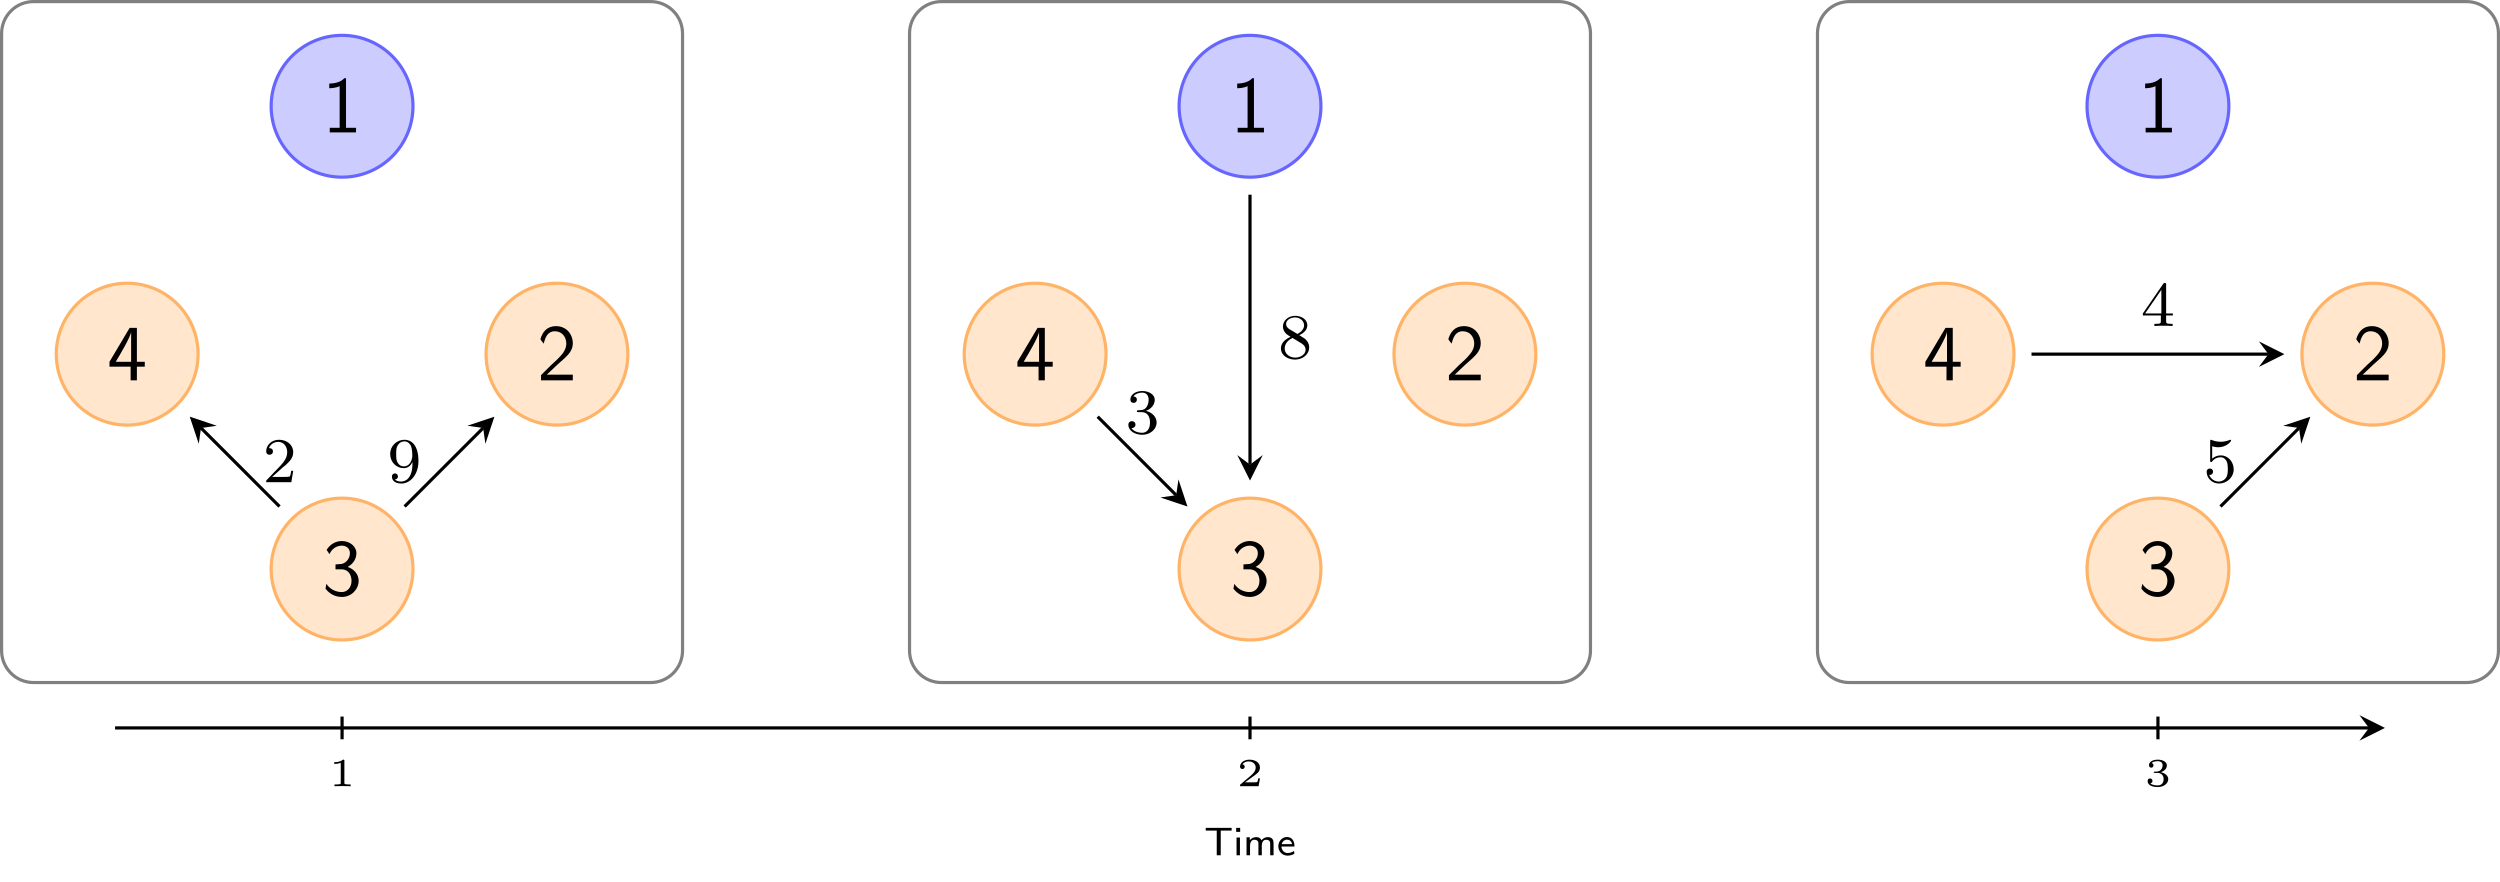 <?xml version="1.0" encoding="UTF-8"?>
<svg xmlns="http://www.w3.org/2000/svg" xmlns:xlink="http://www.w3.org/1999/xlink" width="312.209pt" height="110.131pt" viewBox="0 0 312.209 110.131" version="1.1">
<defs>
<g>
<symbol overflow="visible" id="glyph0-0">
<path style="stroke:none;" d=""/>
</symbol>
<symbol overflow="visible" id="glyph0-1">
<path style="stroke:none;" d="M 1.984 -3.172 C 1.984 -3.312 1.969 -3.312 1.797 -3.312 C 1.453 -3 0.891 -3 0.797 -3 L 0.719 -3 L 0.719 -2.781 L 0.797 -2.781 C 0.906 -2.781 1.234 -2.797 1.531 -2.922 L 1.531 -0.422 C 1.531 -0.281 1.531 -0.219 1 -0.219 L 0.75 -0.219 L 0.75 0 C 1.016 -0.016 1.469 -0.016 1.75 -0.016 C 2.047 -0.016 2.484 -0.016 2.766 0 L 2.766 -0.219 L 2.516 -0.219 C 1.984 -0.219 1.984 -0.281 1.984 -0.422 Z M 1.984 -3.172 "/>
</symbol>
<symbol overflow="visible" id="glyph0-2">
<path style="stroke:none;" d="M 2.938 -0.969 L 2.719 -0.969 C 2.719 -0.875 2.656 -0.562 2.578 -0.516 C 2.547 -0.484 2.125 -0.484 2.047 -0.484 L 1.078 -0.484 C 1.406 -0.719 1.766 -1 2.062 -1.203 C 2.516 -1.516 2.938 -1.797 2.938 -2.328 C 2.938 -2.969 2.328 -3.312 1.625 -3.312 C 0.953 -3.312 0.453 -2.938 0.453 -2.438 C 0.453 -2.188 0.672 -2.141 0.75 -2.141 C 0.875 -2.141 1.031 -2.234 1.031 -2.438 C 1.031 -2.609 0.906 -2.719 0.75 -2.719 C 0.891 -2.953 1.188 -3.094 1.516 -3.094 C 2 -3.094 2.406 -2.812 2.406 -2.328 C 2.406 -1.906 2.109 -1.578 1.734 -1.266 L 0.516 -0.234 C 0.469 -0.188 0.453 -0.188 0.453 -0.156 L 0.453 0 L 2.766 0 Z M 2.938 -0.969 "/>
</symbol>
<symbol overflow="visible" id="glyph0-3">
<path style="stroke:none;" d="M 1.641 -1.656 C 2.109 -1.656 2.406 -1.359 2.406 -0.875 C 2.406 -0.359 2.094 -0.094 1.656 -0.094 C 1.594 -0.094 1 -0.094 0.75 -0.359 C 0.953 -0.391 1.016 -0.531 1.016 -0.656 C 1.016 -0.844 0.875 -0.969 0.703 -0.969 C 0.547 -0.969 0.406 -0.859 0.406 -0.641 C 0.406 -0.125 0.984 0.109 1.672 0.109 C 2.484 0.109 2.984 -0.391 2.984 -0.875 C 2.984 -1.281 2.625 -1.625 2.062 -1.75 C 2.656 -1.953 2.812 -2.328 2.812 -2.609 C 2.812 -3.016 2.312 -3.312 1.688 -3.312 C 1.062 -3.312 0.578 -3.062 0.578 -2.609 C 0.578 -2.375 0.766 -2.312 0.859 -2.312 C 1 -2.312 1.141 -2.422 1.141 -2.609 C 1.141 -2.719 1.078 -2.859 0.906 -2.891 C 1.109 -3.109 1.562 -3.125 1.672 -3.125 C 2.031 -3.125 2.281 -2.953 2.281 -2.609 C 2.281 -2.312 2.094 -1.859 1.578 -1.828 C 1.438 -1.828 1.422 -1.828 1.281 -1.812 C 1.234 -1.812 1.172 -1.812 1.172 -1.734 C 1.172 -1.656 1.219 -1.656 1.312 -1.656 Z M 1.641 -1.656 "/>
</symbol>
<symbol overflow="visible" id="glyph1-0">
<path style="stroke:none;" d=""/>
</symbol>
<symbol overflow="visible" id="glyph1-1">
<path style="stroke:none;" d="M 2.062 -3.078 L 2.531 -3.078 C 2.594 -3.078 2.641 -3.078 2.703 -3.078 L 3.422 -3.078 L 3.422 -3.422 L 0.188 -3.422 L 0.188 -3.078 L 0.906 -3.078 C 0.969 -3.078 1.031 -3.078 1.094 -3.078 L 1.562 -3.078 L 1.562 0 L 2.062 0 Z M 2.062 -3.078 "/>
</symbol>
<symbol overflow="visible" id="glyph1-2">
<path style="stroke:none;" d="M 0.875 -3.422 L 0.375 -3.422 L 0.375 -2.922 L 0.875 -2.922 Z M 0.844 -2.219 L 0.422 -2.219 L 0.422 0 L 0.844 0 Z M 0.844 -2.219 "/>
</symbol>
<symbol overflow="visible" id="glyph1-3">
<path style="stroke:none;" d="M 3.781 -1.469 C 3.781 -1.859 3.672 -2.266 3.062 -2.266 C 2.641 -2.266 2.375 -2.016 2.266 -1.859 C 2.219 -2 2.094 -2.266 1.594 -2.266 C 1.312 -2.266 1.031 -2.141 0.812 -1.891 L 0.812 -2.25 L 0.406 -2.25 L 0.406 0 L 0.844 0 L 0.844 -1.219 C 0.844 -1.547 0.984 -1.938 1.375 -1.938 C 1.891 -1.938 1.891 -1.578 1.891 -1.438 L 1.891 0 L 2.312 0 L 2.312 -1.219 C 2.312 -1.547 2.453 -1.938 2.844 -1.938 C 3.359 -1.938 3.359 -1.578 3.359 -1.438 L 3.359 0 L 3.781 0 Z M 3.781 -1.469 "/>
</symbol>
<symbol overflow="visible" id="glyph1-4">
<path style="stroke:none;" d="M 2.141 -0.547 C 1.859 -0.344 1.547 -0.281 1.328 -0.281 C 0.906 -0.281 0.578 -0.641 0.562 -1.094 L 2.188 -1.094 C 2.188 -1.328 2.172 -1.656 1.969 -1.938 C 1.797 -2.188 1.5 -2.281 1.25 -2.281 C 0.641 -2.281 0.172 -1.75 0.172 -1.125 C 0.172 -0.484 0.672 0.047 1.328 0.047 C 1.625 0.047 1.922 -0.031 2.172 -0.188 Z M 0.594 -1.391 C 0.703 -1.797 1 -1.953 1.25 -1.953 C 1.469 -1.953 1.797 -1.859 1.891 -1.391 Z M 0.594 -1.391 "/>
</symbol>
<symbol overflow="visible" id="glyph2-0">
<path style="stroke:none;" d=""/>
</symbol>
<symbol overflow="visible" id="glyph2-1">
<path style="stroke:none;" d="M 0.922 -5.125 C 1.203 -5.828 1.859 -6.188 2.469 -6.188 C 2.984 -6.188 3.469 -5.875 3.469 -5.25 C 3.469 -4.641 3.062 -4.047 2.453 -3.906 C 2.391 -3.891 2.375 -3.891 1.672 -3.844 L 1.672 -3.234 L 2.375 -3.234 C 3.453 -3.234 3.672 -2.297 3.672 -1.797 C 3.672 -1.031 3.203 -0.391 2.438 -0.391 C 1.75 -0.391 0.969 -0.734 0.531 -1.422 L 0.422 -0.812 C 1.141 0.125 2.062 0.219 2.469 0.219 C 3.672 0.219 4.562 -0.75 4.562 -1.797 C 4.562 -2.703 3.859 -3.312 3.188 -3.531 C 3.938 -3.938 4.281 -4.609 4.281 -5.25 C 4.281 -6.094 3.453 -6.766 2.469 -6.766 C 1.703 -6.766 0.984 -6.359 0.562 -5.656 Z M 0.922 -5.125 "/>
</symbol>
<symbol overflow="visible" id="glyph2-2">
<path style="stroke:none;" d="M 3.703 -1.703 L 4.688 -1.703 L 4.688 -2.312 L 3.703 -2.312 L 3.703 -6.547 L 2.797 -6.547 L 0.281 -2.312 L 0.281 -1.703 L 2.922 -1.703 L 2.922 0 L 3.703 0 Z M 1.062 -2.312 C 1.578 -3.172 2.984 -5.531 2.984 -6.094 L 2.984 -2.312 Z M 1.062 -2.312 "/>
</symbol>
<symbol overflow="visible" id="glyph2-3">
<path style="stroke:none;" d="M 2.984 -6.766 L 2.781 -6.766 C 2.188 -6.156 1.359 -6.125 0.891 -6.094 L 0.891 -5.516 C 1.219 -5.531 1.688 -5.547 2.188 -5.766 L 2.188 -0.578 L 0.953 -0.578 L 0.953 0 L 4.234 0 L 4.234 -0.578 L 2.984 -0.578 Z M 2.984 -6.766 "/>
</symbol>
<symbol overflow="visible" id="glyph2-4">
<path style="stroke:none;" d="M 1.734 -1.875 L 0.5 -0.641 L 0.5 0 L 4.469 0 L 4.469 -0.703 L 2.656 -0.703 C 2.547 -0.703 2.422 -0.703 2.297 -0.703 L 1.219 -0.703 C 1.531 -0.984 2.297 -1.719 2.609 -2.016 C 2.797 -2.188 3.297 -2.609 3.484 -2.797 C 3.938 -3.234 4.469 -3.766 4.469 -4.609 C 4.469 -5.766 3.672 -6.766 2.359 -6.766 C 1.219 -6.766 0.656 -5.984 0.422 -5.125 C 0.531 -4.953 0.594 -4.891 0.609 -4.859 C 0.625 -4.844 0.734 -4.719 0.828 -4.578 C 1.031 -5.344 1.312 -6.125 2.219 -6.125 C 3.156 -6.125 3.656 -5.375 3.656 -4.594 C 3.656 -3.75 3.094 -3.188 2.5 -2.578 Z M 1.734 -1.875 "/>
</symbol>
<symbol overflow="visible" id="glyph3-0">
<path style="stroke:none;" d=""/>
</symbol>
<symbol overflow="visible" id="glyph3-1">
<path style="stroke:none;" d="M 3.125 -2.344 C 3.125 -0.406 2.203 -0.078 1.734 -0.078 C 1.562 -0.078 1.156 -0.094 0.938 -0.344 C 1.297 -0.375 1.312 -0.641 1.312 -0.719 C 1.312 -0.953 1.125 -1.094 0.938 -1.094 C 0.797 -1.094 0.562 -1 0.562 -0.703 C 0.562 -0.156 1.016 0.172 1.75 0.172 C 2.844 0.172 3.875 -0.922 3.875 -2.625 C 3.875 -4.688 2.953 -5.297 2.141 -5.297 C 1.188 -5.297 0.344 -4.562 0.344 -3.516 C 0.344 -2.5 1.125 -1.75 2.031 -1.75 C 2.594 -1.75 2.938 -2.109 3.125 -2.516 Z M 2.062 -1.969 C 1.688 -1.969 1.453 -2.141 1.281 -2.438 C 1.094 -2.719 1.094 -3.109 1.094 -3.516 C 1.094 -3.984 1.094 -4.312 1.312 -4.641 C 1.516 -4.938 1.766 -5.094 2.141 -5.094 C 2.672 -5.094 2.906 -4.562 2.938 -4.531 C 3.094 -4.141 3.109 -3.516 3.109 -3.359 C 3.109 -2.719 2.766 -1.969 2.062 -1.969 Z M 2.062 -1.969 "/>
</symbol>
<symbol overflow="visible" id="glyph3-2">
<path style="stroke:none;" d="M 2.25 -1.625 C 2.375 -1.75 2.703 -2.016 2.844 -2.125 C 3.328 -2.578 3.797 -3.016 3.797 -3.734 C 3.797 -4.688 3 -5.297 2.016 -5.297 C 1.047 -5.297 0.422 -4.578 0.422 -3.859 C 0.422 -3.469 0.734 -3.422 0.844 -3.422 C 1.016 -3.422 1.266 -3.531 1.266 -3.844 C 1.266 -4.25 0.859 -4.25 0.766 -4.25 C 1 -4.844 1.531 -5.031 1.922 -5.031 C 2.656 -5.031 3.047 -4.406 3.047 -3.734 C 3.047 -2.906 2.469 -2.297 1.516 -1.344 L 0.516 -0.297 C 0.422 -0.219 0.422 -0.203 0.422 0 L 3.562 0 L 3.797 -1.422 L 3.547 -1.422 C 3.531 -1.266 3.469 -0.875 3.375 -0.719 C 3.328 -0.656 2.719 -0.656 2.594 -0.656 L 1.172 -0.656 Z M 2.25 -1.625 "/>
</symbol>
<symbol overflow="visible" id="glyph3-3">
<path style="stroke:none;" d="M 2.641 -2.875 C 3.094 -3.094 3.641 -3.484 3.641 -4.109 C 3.641 -4.875 2.859 -5.297 2.125 -5.297 C 1.281 -5.297 0.594 -4.719 0.594 -3.969 C 0.594 -3.672 0.688 -3.406 0.891 -3.172 C 1.031 -3 1.062 -2.984 1.547 -2.672 C 0.562 -2.234 0.344 -1.656 0.344 -1.219 C 0.344 -0.328 1.234 0.172 2.109 0.172 C 3.078 0.172 3.875 -0.5 3.875 -1.344 C 3.875 -1.844 3.609 -2.172 3.469 -2.312 C 3.344 -2.438 3.328 -2.453 2.641 -2.875 Z M 1.406 -3.625 C 1.172 -3.766 0.984 -4 0.984 -4.266 C 0.984 -4.766 1.531 -5.094 2.109 -5.094 C 2.719 -5.094 3.234 -4.672 3.234 -4.109 C 3.234 -3.656 2.875 -3.266 2.406 -3.031 Z M 1.797 -2.531 C 1.828 -2.516 2.734 -1.953 2.875 -1.875 C 3 -1.797 3.422 -1.547 3.422 -1.062 C 3.422 -0.453 2.766 -0.078 2.125 -0.078 C 1.406 -0.078 0.812 -0.562 0.812 -1.219 C 0.812 -1.812 1.25 -2.281 1.797 -2.531 Z M 1.797 -2.531 "/>
</symbol>
<symbol overflow="visible" id="glyph3-4">
<path style="stroke:none;" d="M 2.016 -2.656 C 2.641 -2.656 3.047 -2.203 3.047 -1.359 C 3.047 -0.359 2.484 -0.078 2.062 -0.078 C 1.625 -0.078 1.016 -0.234 0.734 -0.656 C 1.031 -0.656 1.234 -0.844 1.234 -1.094 C 1.234 -1.359 1.047 -1.531 0.781 -1.531 C 0.578 -1.531 0.344 -1.406 0.344 -1.078 C 0.344 -0.328 1.156 0.172 2.078 0.172 C 3.125 0.172 3.875 -0.562 3.875 -1.359 C 3.875 -2.031 3.344 -2.625 2.531 -2.812 C 3.156 -3.031 3.641 -3.562 3.641 -4.203 C 3.641 -4.844 2.922 -5.297 2.094 -5.297 C 1.234 -5.297 0.594 -4.844 0.594 -4.234 C 0.594 -3.938 0.781 -3.812 1 -3.812 C 1.25 -3.812 1.406 -3.984 1.406 -4.219 C 1.406 -4.516 1.141 -4.625 0.969 -4.625 C 1.312 -5.062 1.922 -5.094 2.062 -5.094 C 2.266 -5.094 2.875 -5.031 2.875 -4.203 C 2.875 -3.656 2.641 -3.312 2.531 -3.188 C 2.297 -2.938 2.109 -2.922 1.625 -2.891 C 1.469 -2.891 1.406 -2.875 1.406 -2.766 C 1.406 -2.656 1.484 -2.656 1.625 -2.656 Z M 2.016 -2.656 "/>
</symbol>
<symbol overflow="visible" id="glyph3-5">
<path style="stroke:none;" d="M 1.109 -4.484 C 1.219 -4.453 1.531 -4.359 1.875 -4.359 C 2.875 -4.359 3.469 -5.062 3.469 -5.188 C 3.469 -5.281 3.422 -5.297 3.375 -5.297 C 3.359 -5.297 3.344 -5.297 3.281 -5.266 C 2.969 -5.141 2.594 -5.047 2.172 -5.047 C 1.703 -5.047 1.312 -5.156 1.062 -5.266 C 0.984 -5.297 0.969 -5.297 0.953 -5.297 C 0.859 -5.297 0.859 -5.219 0.859 -5.062 L 0.859 -2.734 C 0.859 -2.594 0.859 -2.5 0.984 -2.5 C 1.047 -2.5 1.062 -2.531 1.109 -2.594 C 1.203 -2.703 1.5 -3.109 2.188 -3.109 C 2.625 -3.109 2.844 -2.75 2.922 -2.594 C 3.047 -2.312 3.062 -1.938 3.062 -1.641 C 3.062 -1.344 3.062 -0.906 2.844 -0.562 C 2.688 -0.312 2.359 -0.078 1.938 -0.078 C 1.422 -0.078 0.922 -0.391 0.734 -0.922 C 0.75 -0.906 0.812 -0.906 0.812 -0.906 C 1.031 -0.906 1.219 -1.047 1.219 -1.297 C 1.219 -1.594 0.984 -1.703 0.828 -1.703 C 0.672 -1.703 0.422 -1.625 0.422 -1.281 C 0.422 -0.562 1.047 0.172 1.953 0.172 C 2.953 0.172 3.797 -0.609 3.797 -1.594 C 3.797 -2.516 3.125 -3.344 2.188 -3.344 C 1.797 -3.344 1.422 -3.219 1.109 -2.938 Z M 1.109 -4.484 "/>
</symbol>
<symbol overflow="visible" id="glyph3-6">
<path style="stroke:none;" d="M 3.141 -5.156 C 3.141 -5.312 3.141 -5.375 2.969 -5.375 C 2.875 -5.375 2.859 -5.375 2.781 -5.266 L 0.234 -1.562 L 0.234 -1.312 L 2.484 -1.312 L 2.484 -0.641 C 2.484 -0.344 2.469 -0.266 1.844 -0.266 L 1.672 -0.266 L 1.672 0 C 2.344 -0.031 2.359 -0.031 2.812 -0.031 C 3.266 -0.031 3.281 -0.031 3.953 0 L 3.953 -0.266 L 3.781 -0.266 C 3.156 -0.266 3.141 -0.344 3.141 -0.641 L 3.141 -1.312 L 3.984 -1.312 L 3.984 -1.562 L 3.141 -1.562 Z M 2.547 -4.516 L 2.547 -1.562 L 0.516 -1.562 Z M 2.547 -4.516 "/>
</symbol>
</g>
<clipPath id="clip1">
  <path d="M 221 0 L 312.211 0 L 312.211 91 L 221 91 Z M 221 0 "/>
</clipPath>
</defs>
<g id="surface1">
<path style="fill:none;stroke-width:0.399;stroke-linecap:butt;stroke-linejoin:miter;stroke:rgb(0%,0%,0%);stroke-opacity:1;stroke-miterlimit:10;" d="M -28.348 -19.841 L 253.129 -19.841 " transform="matrix(1,0,0,-1,42.719,71.065)"/>
<path style=" stroke:none;fill-rule:nonzero;fill:rgb(0%,0%,0%);fill-opacity:1;" d="M 297.84 90.906 L 294.652 89.312 L 295.848 90.906 L 294.652 92.5 "/>
<g style="fill:rgb(0%,0%,0%);fill-opacity:1;">
  <use xlink:href="#glyph0-1" x="41.024" y="98.182"/>
</g>
<path style="fill:none;stroke-width:0.399;stroke-linecap:butt;stroke-linejoin:miter;stroke:rgb(0%,0%,0%);stroke-opacity:1;stroke-miterlimit:10;" d="M -0 -18.423 L -0 -21.259 " transform="matrix(1,0,0,-1,42.719,71.065)"/>
<g style="fill:rgb(0%,0%,0%);fill-opacity:1;">
  <use xlink:href="#glyph0-2" x="154.41" y="98.182"/>
</g>
<path style="fill:none;stroke-width:0.399;stroke-linecap:butt;stroke-linejoin:miter;stroke:rgb(0%,0%,0%);stroke-opacity:1;stroke-miterlimit:10;" d="M 113.386 -18.423 L 113.386 -21.259 " transform="matrix(1,0,0,-1,42.719,71.065)"/>
<g style="fill:rgb(0%,0%,0%);fill-opacity:1;">
  <use xlink:href="#glyph0-3" x="267.795" y="98.182"/>
</g>
<path style="fill:none;stroke-width:0.399;stroke-linecap:butt;stroke-linejoin:miter;stroke:rgb(0%,0%,0%);stroke-opacity:1;stroke-miterlimit:10;" d="M 226.773 -18.423 L 226.773 -21.259 " transform="matrix(1,0,0,-1,42.719,71.065)"/>
<g style="fill:rgb(0%,0%,0%);fill-opacity:1;">
  <use xlink:href="#glyph1-1" x="150.388" y="106.81"/>
  <use xlink:href="#glyph1-2" x="154.003" y="106.81"/>
  <use xlink:href="#glyph1-3" x="155.266" y="106.81"/>
  <use xlink:href="#glyph1-4" x="159.469" y="106.81"/>
</g>
<path style="fill:none;stroke-width:0.399;stroke-linecap:butt;stroke-linejoin:miter;stroke:rgb(50%,50%,50%);stroke-opacity:1;stroke-miterlimit:10;" d="M -42.52 -10.189 L -42.52 66.881 C -42.52 69.085 -40.735 70.866 -38.535 70.866 L 38.535 70.866 C 40.734 70.866 42.519 69.085 42.519 66.881 L 42.519 -10.189 C 42.519 -12.388 40.734 -14.173 38.535 -14.173 L -38.535 -14.173 C -40.735 -14.173 -42.52 -12.388 -42.52 -10.189 Z M -42.52 -10.189 " transform="matrix(1,0,0,-1,42.719,71.065)"/>
<path style="fill-rule:nonzero;fill:rgb(100%,89.999%,79.999%);fill-opacity:1;stroke-width:0.399;stroke-linecap:butt;stroke-linejoin:miter;stroke:rgb(100%,70%,39.999%);stroke-opacity:1;stroke-miterlimit:10;" d="M 8.855 -0.001 C 8.855 4.889 4.89 8.854 -0 8.854 C -4.891 8.854 -8.856 4.889 -8.856 -0.001 C -8.856 -4.892 -4.891 -8.857 -0 -8.857 C 4.89 -8.857 8.855 -4.892 8.855 -0.001 Z M 8.855 -0.001 " transform="matrix(1,0,0,-1,42.719,71.065)"/>
<g style="fill:rgb(0%,0%,0%);fill-opacity:1;">
  <use xlink:href="#glyph2-1" x="40.228" y="74.331"/>
</g>
<path style="fill-rule:nonzero;fill:rgb(100%,89.999%,79.999%);fill-opacity:1;stroke-width:0.399;stroke-linecap:butt;stroke-linejoin:miter;stroke:rgb(100%,70%,39.999%);stroke-opacity:1;stroke-miterlimit:10;" d="M -17.981 26.838 C -17.981 31.729 -21.946 35.694 -26.836 35.694 C -31.727 35.694 -35.692 31.729 -35.692 26.838 C -35.692 21.944 -31.727 17.979 -26.836 17.979 C -21.946 17.979 -17.981 21.944 -17.981 26.838 Z M -17.981 26.838 " transform="matrix(1,0,0,-1,42.719,71.065)"/>
<g style="fill:rgb(0%,0%,0%);fill-opacity:1;">
  <use xlink:href="#glyph2-2" x="13.392" y="47.494"/>
</g>
<path style="fill-rule:nonzero;fill:rgb(79.999%,79.999%,100%);fill-opacity:1;stroke-width:0.399;stroke-linecap:butt;stroke-linejoin:miter;stroke:rgb(39.999%,39.999%,100%);stroke-opacity:1;stroke-miterlimit:10;" d="M 8.855 57.795 C 8.855 62.686 4.89 66.651 -0 66.651 C -4.891 66.651 -8.856 62.686 -8.856 57.795 C -8.856 52.905 -4.891 48.94 -0 48.94 C 4.89 48.94 8.855 52.905 8.855 57.795 Z M 8.855 57.795 " transform="matrix(1,0,0,-1,42.719,71.065)"/>
<g style="fill:rgb(0%,0%,0%);fill-opacity:1;">
  <use xlink:href="#glyph2-3" x="40.228" y="16.536"/>
</g>
<path style="fill-rule:nonzero;fill:rgb(100%,89.999%,79.999%);fill-opacity:1;stroke-width:0.399;stroke-linecap:butt;stroke-linejoin:miter;stroke:rgb(100%,70%,39.999%);stroke-opacity:1;stroke-miterlimit:10;" d="M 35.691 26.838 C 35.691 31.729 31.726 35.694 26.836 35.694 C 21.945 35.694 17.98 31.729 17.98 26.838 C 17.98 21.944 21.945 17.979 26.836 17.979 C 31.726 17.979 35.691 21.944 35.691 26.838 Z M 35.691 26.838 " transform="matrix(1,0,0,-1,42.719,71.065)"/>
<g style="fill:rgb(0%,0%,0%);fill-opacity:1;">
  <use xlink:href="#glyph2-4" x="67.065" y="47.494"/>
</g>
<path style="fill:none;stroke-width:0.399;stroke-linecap:butt;stroke-linejoin:miter;stroke:rgb(0%,0%,0%);stroke-opacity:1;stroke-miterlimit:10;" d="M 7.812 7.811 L 17.617 17.616 " transform="matrix(1,0,0,-1,42.719,71.065)"/>
<path style=" stroke:none;fill-rule:nonzero;fill:rgb(0%,0%,0%);fill-opacity:1;" d="M 61.742 52.039 L 58.363 53.168 L 60.336 53.449 L 60.617 55.422 "/>
<g style="fill:rgb(0%,0%,0%);fill-opacity:1;">
  <use xlink:href="#glyph3-1" x="48.383" y="60.215"/>
</g>
<path style="fill:none;stroke-width:0.399;stroke-linecap:butt;stroke-linejoin:miter;stroke:rgb(0%,0%,0%);stroke-opacity:1;stroke-miterlimit:10;" d="M -7.813 7.811 L -17.617 17.616 " transform="matrix(1,0,0,-1,42.719,71.065)"/>
<path style=" stroke:none;fill-rule:nonzero;fill:rgb(0%,0%,0%);fill-opacity:1;" d="M 23.695 52.039 L 24.82 55.422 L 25.102 53.449 L 27.074 53.168 "/>
<g style="fill:rgb(0%,0%,0%);fill-opacity:1;">
  <use xlink:href="#glyph3-2" x="32.82" y="60.215"/>
</g>
<path style="fill:none;stroke-width:0.399;stroke-linecap:butt;stroke-linejoin:miter;stroke:rgb(50%,50%,50%);stroke-opacity:1;stroke-miterlimit:10;" d="M 70.867 -10.189 L 70.867 66.881 C 70.867 69.085 72.652 70.866 74.851 70.866 L 151.922 70.866 C 154.125 70.866 155.906 69.085 155.906 66.881 L 155.906 -10.189 C 155.906 -12.388 154.125 -14.173 151.922 -14.173 L 74.851 -14.173 C 72.652 -14.173 70.867 -12.388 70.867 -10.189 Z M 70.867 -10.189 " transform="matrix(1,0,0,-1,42.719,71.065)"/>
<path style="fill-rule:nonzero;fill:rgb(100%,89.999%,79.999%);fill-opacity:1;stroke-width:0.399;stroke-linecap:butt;stroke-linejoin:miter;stroke:rgb(100%,70%,39.999%);stroke-opacity:1;stroke-miterlimit:10;" d="M 122.242 -0.001 C 122.242 4.889 118.277 8.854 113.386 8.854 C 108.496 8.854 104.531 4.889 104.531 -0.001 C 104.531 -4.892 108.496 -8.857 113.386 -8.857 C 118.277 -8.857 122.242 -4.892 122.242 -0.001 Z M 122.242 -0.001 " transform="matrix(1,0,0,-1,42.719,71.065)"/>
<g style="fill:rgb(0%,0%,0%);fill-opacity:1;">
  <use xlink:href="#glyph2-1" x="153.614" y="74.331"/>
</g>
<path style="fill-rule:nonzero;fill:rgb(100%,89.999%,79.999%);fill-opacity:1;stroke-width:0.399;stroke-linecap:butt;stroke-linejoin:miter;stroke:rgb(100%,70%,39.999%);stroke-opacity:1;stroke-miterlimit:10;" d="M 95.406 26.838 C 95.406 31.729 91.441 35.694 86.551 35.694 C 81.66 35.694 77.695 31.729 77.695 26.838 C 77.695 21.944 81.66 17.979 86.551 17.979 C 91.441 17.979 95.406 21.944 95.406 26.838 Z M 95.406 26.838 " transform="matrix(1,0,0,-1,42.719,71.065)"/>
<g style="fill:rgb(0%,0%,0%);fill-opacity:1;">
  <use xlink:href="#glyph2-2" x="126.778" y="47.494"/>
</g>
<path style="fill-rule:nonzero;fill:rgb(79.999%,79.999%,100%);fill-opacity:1;stroke-width:0.399;stroke-linecap:butt;stroke-linejoin:miter;stroke:rgb(39.999%,39.999%,100%);stroke-opacity:1;stroke-miterlimit:10;" d="M 122.242 57.795 C 122.242 62.686 118.277 66.651 113.386 66.651 C 108.496 66.651 104.531 62.686 104.531 57.795 C 104.531 52.905 108.496 48.94 113.386 48.94 C 118.277 48.94 122.242 52.905 122.242 57.795 Z M 122.242 57.795 " transform="matrix(1,0,0,-1,42.719,71.065)"/>
<g style="fill:rgb(0%,0%,0%);fill-opacity:1;">
  <use xlink:href="#glyph2-3" x="153.614" y="16.536"/>
</g>
<path style="fill-rule:nonzero;fill:rgb(100%,89.999%,79.999%);fill-opacity:1;stroke-width:0.399;stroke-linecap:butt;stroke-linejoin:miter;stroke:rgb(100%,70%,39.999%);stroke-opacity:1;stroke-miterlimit:10;" d="M 149.078 26.838 C 149.078 31.729 145.113 35.694 140.222 35.694 C 135.332 35.694 131.367 31.729 131.367 26.838 C 131.367 21.944 135.332 17.979 140.222 17.979 C 145.113 17.979 149.078 21.944 149.078 26.838 Z M 149.078 26.838 " transform="matrix(1,0,0,-1,42.719,71.065)"/>
<g style="fill:rgb(0%,0%,0%);fill-opacity:1;">
  <use xlink:href="#glyph2-4" x="180.45" y="47.494"/>
</g>
<path style="fill:none;stroke-width:0.399;stroke-linecap:butt;stroke-linejoin:miter;stroke:rgb(0%,0%,0%);stroke-opacity:1;stroke-miterlimit:10;" d="M 113.386 46.749 L 113.386 13.042 " transform="matrix(1,0,0,-1,42.719,71.065)"/>
<path style=" stroke:none;fill-rule:nonzero;fill:rgb(0%,0%,0%);fill-opacity:1;" d="M 156.105 60.016 L 157.699 56.828 L 156.105 58.023 L 154.512 56.828 "/>
<g style="fill:rgb(0%,0%,0%);fill-opacity:1;">
  <use xlink:href="#glyph3-3" x="159.624" y="44.736"/>
</g>
<path style="fill:none;stroke-width:0.399;stroke-linecap:butt;stroke-linejoin:miter;stroke:rgb(0%,0%,0%);stroke-opacity:1;stroke-miterlimit:10;" d="M 94.363 19.026 L 104.168 9.221 " transform="matrix(1,0,0,-1,42.719,71.065)"/>
<path style=" stroke:none;fill-rule:nonzero;fill:rgb(0%,0%,0%);fill-opacity:1;" d="M 148.293 63.254 L 147.168 59.871 L 146.887 61.844 L 144.914 62.125 "/>
<g style="fill:rgb(0%,0%,0%);fill-opacity:1;">
  <use xlink:href="#glyph3-4" x="140.57" y="54.127"/>
</g>
<g clip-path="url(#clip1)" clip-rule="nonzero">
<path style="fill:none;stroke-width:0.399;stroke-linecap:butt;stroke-linejoin:miter;stroke:rgb(50%,50%,50%);stroke-opacity:1;stroke-miterlimit:10;" d="M 184.254 -10.189 L 184.254 66.881 C 184.254 69.085 186.039 70.866 188.238 70.866 L 265.308 70.866 C 267.511 70.866 269.297 69.085 269.297 66.881 L 269.297 -10.189 C 269.297 -12.388 267.511 -14.173 265.308 -14.173 L 188.238 -14.173 C 186.039 -14.173 184.254 -12.388 184.254 -10.189 Z M 184.254 -10.189 " transform="matrix(1,0,0,-1,42.719,71.065)"/>
</g>
<path style="fill-rule:nonzero;fill:rgb(100%,89.999%,79.999%);fill-opacity:1;stroke-width:0.399;stroke-linecap:butt;stroke-linejoin:miter;stroke:rgb(100%,70%,39.999%);stroke-opacity:1;stroke-miterlimit:10;" d="M 235.629 -0.001 C 235.629 4.889 231.664 8.854 226.773 8.854 C 221.883 8.854 217.918 4.889 217.918 -0.001 C 217.918 -4.892 221.883 -8.857 226.773 -8.857 C 231.664 -8.857 235.629 -4.892 235.629 -0.001 Z M 235.629 -0.001 " transform="matrix(1,0,0,-1,42.719,71.065)"/>
<g style="fill:rgb(0%,0%,0%);fill-opacity:1;">
  <use xlink:href="#glyph2-1" x="267" y="74.331"/>
</g>
<path style="fill-rule:nonzero;fill:rgb(100%,89.999%,79.999%);fill-opacity:1;stroke-width:0.399;stroke-linecap:butt;stroke-linejoin:miter;stroke:rgb(100%,70%,39.999%);stroke-opacity:1;stroke-miterlimit:10;" d="M 208.793 26.838 C 208.793 31.729 204.828 35.694 199.937 35.694 C 195.047 35.694 191.082 31.729 191.082 26.838 C 191.082 21.944 195.047 17.979 199.937 17.979 C 204.828 17.979 208.793 21.944 208.793 26.838 Z M 208.793 26.838 " transform="matrix(1,0,0,-1,42.719,71.065)"/>
<g style="fill:rgb(0%,0%,0%);fill-opacity:1;">
  <use xlink:href="#glyph2-2" x="240.164" y="47.494"/>
</g>
<path style="fill-rule:nonzero;fill:rgb(79.999%,79.999%,100%);fill-opacity:1;stroke-width:0.399;stroke-linecap:butt;stroke-linejoin:miter;stroke:rgb(39.999%,39.999%,100%);stroke-opacity:1;stroke-miterlimit:10;" d="M 235.629 57.795 C 235.629 62.686 231.664 66.651 226.773 66.651 C 221.883 66.651 217.918 62.686 217.918 57.795 C 217.918 52.905 221.883 48.94 226.773 48.94 C 231.664 48.94 235.629 52.905 235.629 57.795 Z M 235.629 57.795 " transform="matrix(1,0,0,-1,42.719,71.065)"/>
<g style="fill:rgb(0%,0%,0%);fill-opacity:1;">
  <use xlink:href="#glyph2-3" x="267" y="16.536"/>
</g>
<path style="fill-rule:nonzero;fill:rgb(100%,89.999%,79.999%);fill-opacity:1;stroke-width:0.399;stroke-linecap:butt;stroke-linejoin:miter;stroke:rgb(100%,70%,39.999%);stroke-opacity:1;stroke-miterlimit:10;" d="M 262.469 26.838 C 262.469 31.729 258.504 35.694 253.613 35.694 C 248.719 35.694 244.754 31.729 244.754 26.838 C 244.754 21.944 248.719 17.979 253.613 17.979 C 258.504 17.979 262.469 21.944 262.469 26.838 Z M 262.469 26.838 " transform="matrix(1,0,0,-1,42.719,71.065)"/>
<g style="fill:rgb(0%,0%,0%);fill-opacity:1;">
  <use xlink:href="#glyph2-4" x="293.836" y="47.494"/>
</g>
<path style="fill:none;stroke-width:0.399;stroke-linecap:butt;stroke-linejoin:miter;stroke:rgb(0%,0%,0%);stroke-opacity:1;stroke-miterlimit:10;" d="M 234.586 7.811 L 244.39 17.616 " transform="matrix(1,0,0,-1,42.719,71.065)"/>
<path style=" stroke:none;fill-rule:nonzero;fill:rgb(0%,0%,0%);fill-opacity:1;" d="M 288.52 52.039 L 285.137 53.168 L 287.109 53.449 L 287.391 55.422 "/>
<g style="fill:rgb(0%,0%,0%);fill-opacity:1;">
  <use xlink:href="#glyph3-5" x="275.155" y="60.215"/>
</g>
<path style="fill:none;stroke-width:0.399;stroke-linecap:butt;stroke-linejoin:miter;stroke:rgb(0%,0%,0%);stroke-opacity:1;stroke-miterlimit:10;" d="M 210.984 26.838 L 240.57 26.838 " transform="matrix(1,0,0,-1,42.719,71.065)"/>
<path style=" stroke:none;fill-rule:nonzero;fill:rgb(0%,0%,0%);fill-opacity:1;" d="M 285.281 44.227 L 282.094 42.633 L 283.289 44.227 L 282.094 45.824 "/>
<g style="fill:rgb(0%,0%,0%);fill-opacity:1;">
  <use xlink:href="#glyph3-6" x="267.373" y="40.709"/>
</g>
</g>
</svg>
